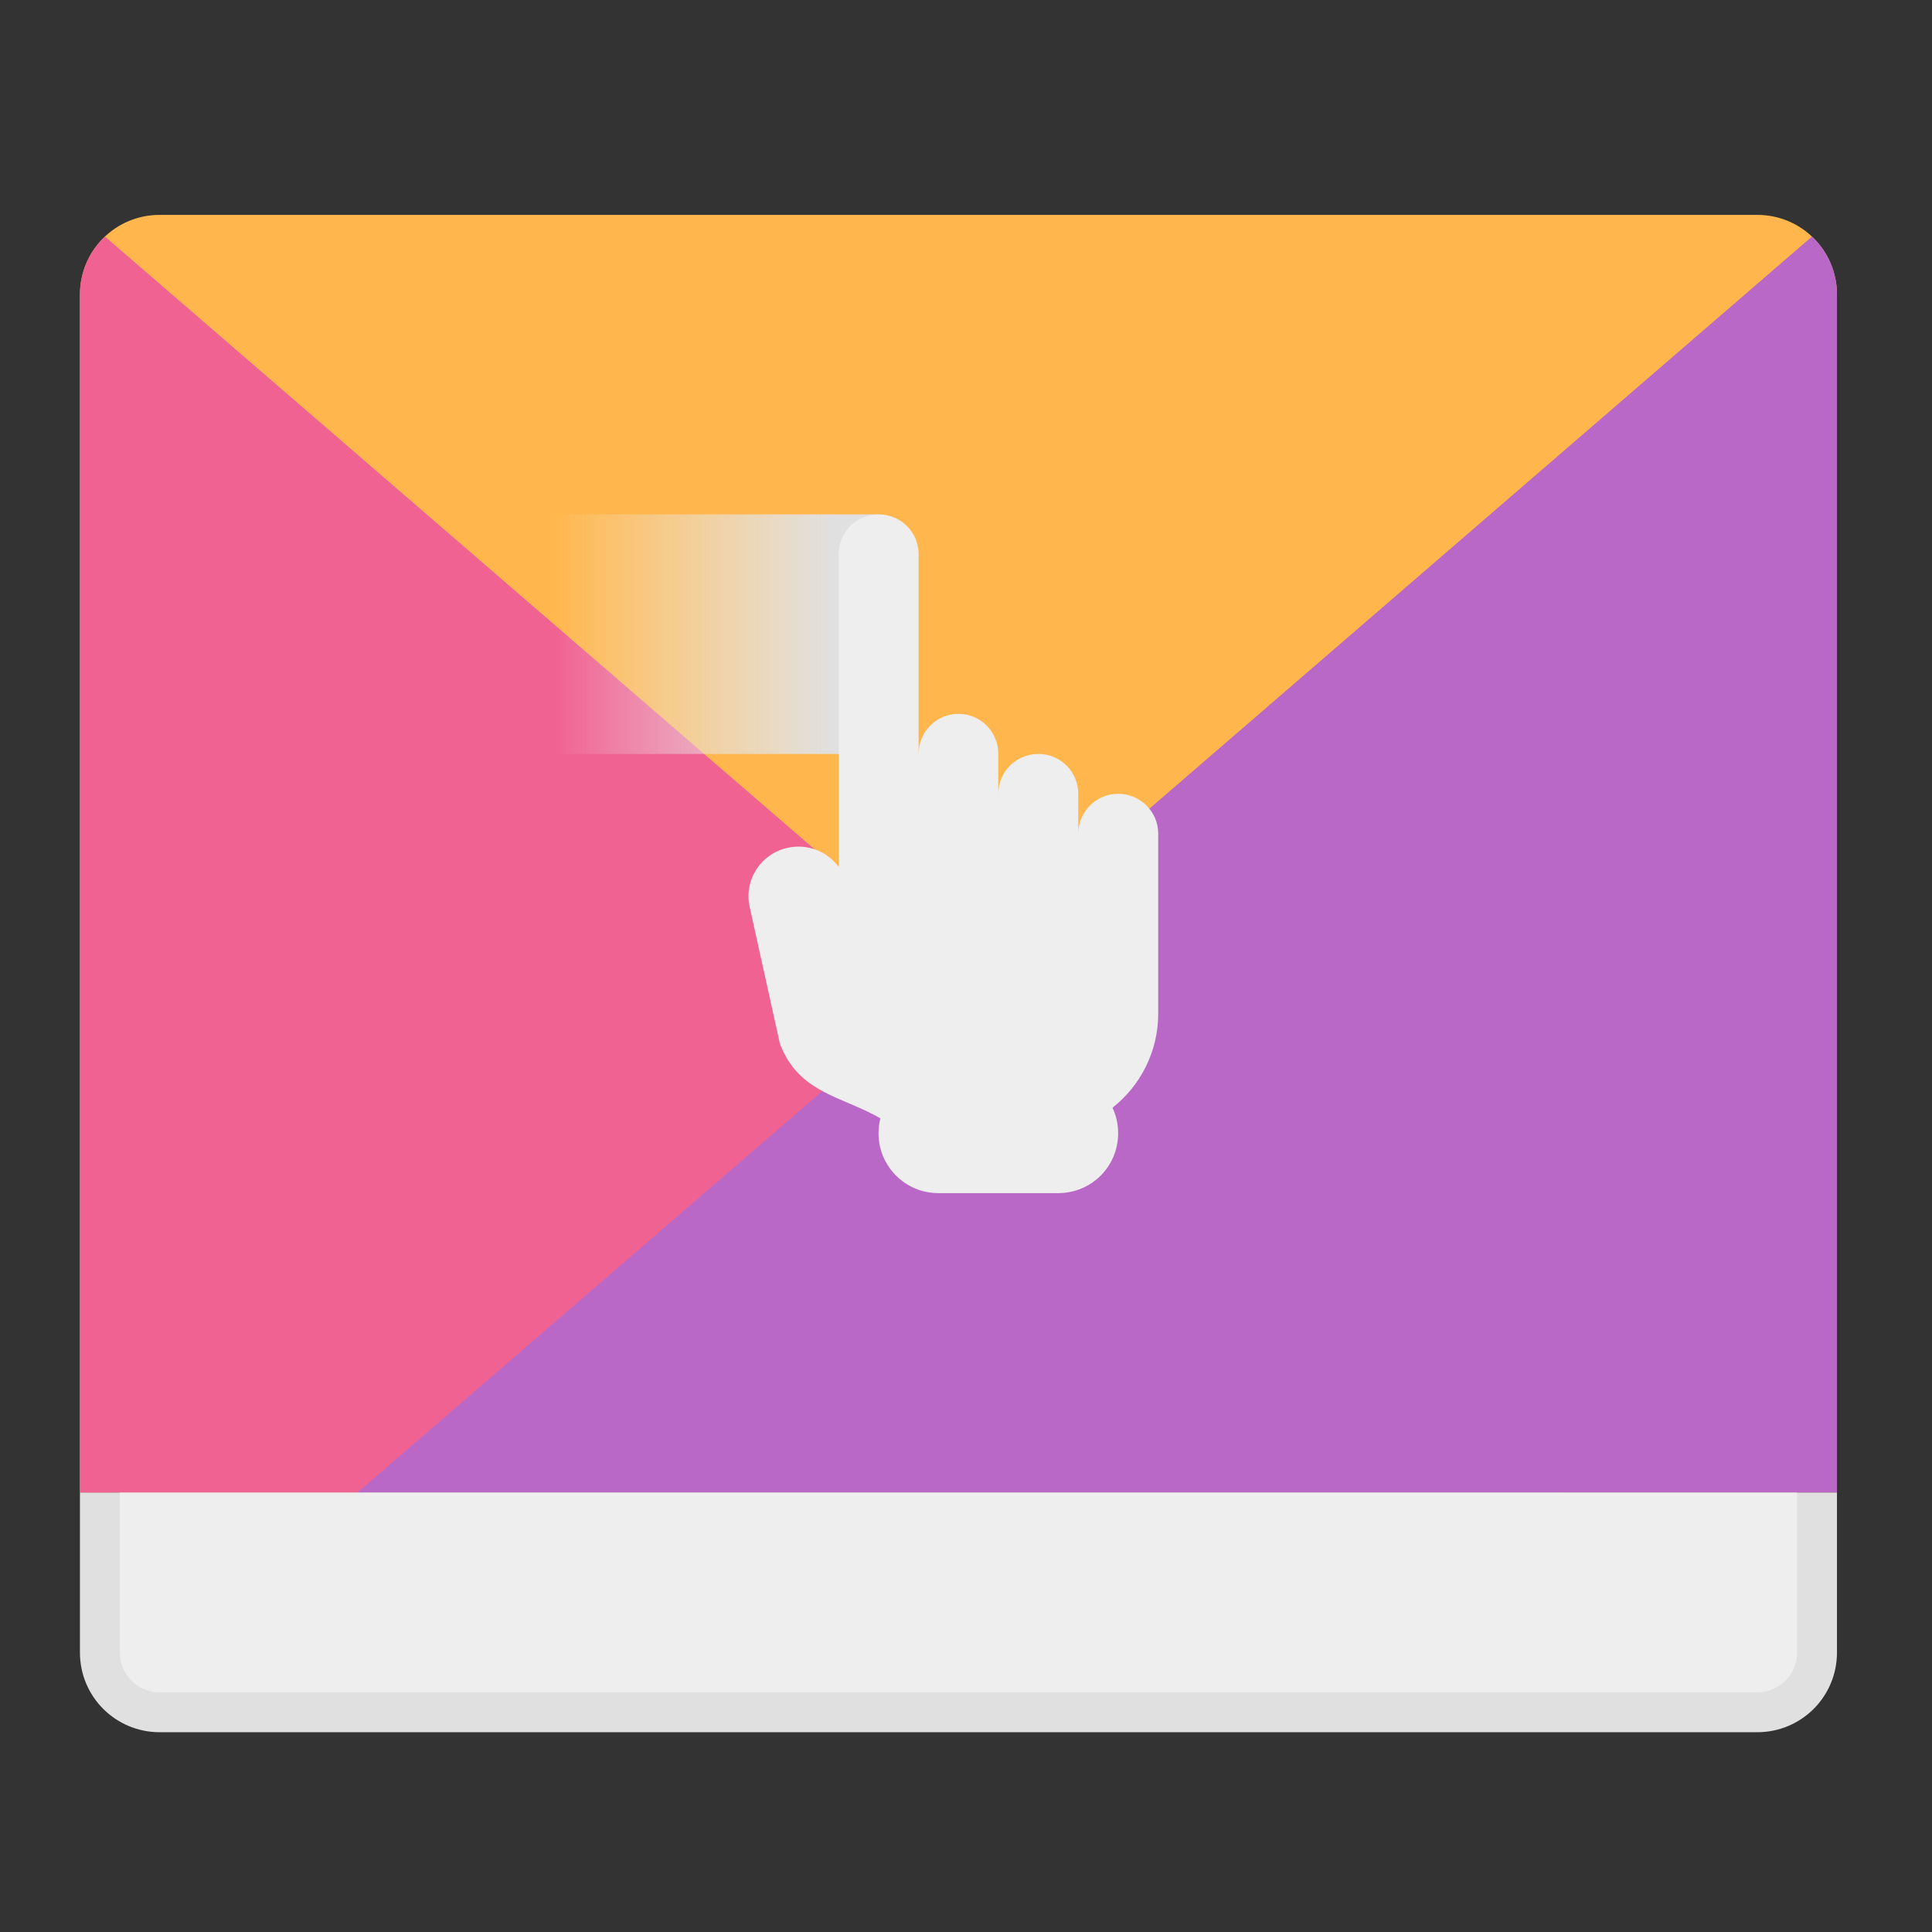 <?xml version="1.0" encoding="UTF-8"?>
<svg xmlns="http://www.w3.org/2000/svg" xmlns:xlink="http://www.w3.org/1999/xlink" width="32px" height="32px" viewBox="0 0 32 32" version="1.1">
<rect x="0" y="0" width="32" height="32" fill="#333333" stroke="none"/>
<defs>
<linearGradient id="linear0" gradientUnits="userSpaceOnUse" x1="232.833" y1="-41.667" x2="158.75" y2="-41.667" gradientTransform="matrix(0.062,0,0,0.062,-0.661,13.107)">
<stop offset="0" style="stop-color:rgb(87.843%,87.843%,87.843%);stop-opacity:1;"/>
<stop offset="1" style="stop-color:rgb(93.333%,93.333%,93.333%);stop-opacity:0;"/>
</linearGradient>
</defs>
<g id="surface1">
<path style=" stroke:none;fill-rule:nonzero;fill:rgb(100%,71.765%,30.196%);fill-opacity:1;" d="M 2.645 3.559 C 1.914 3.559 1.324 4.148 1.324 4.879 L 1.324 24.723 L 30.426 24.723 L 30.426 4.879 C 30.426 4.148 29.836 3.559 29.105 3.559 Z M 2.645 3.559 "/>
<path style=" stroke:none;fill-rule:nonzero;fill:rgb(94.118%,38.431%,57.255%);fill-opacity:1;" d="M 1.738 3.918 C 1.484 4.156 1.324 4.5 1.324 4.879 L 1.324 24.723 L 25.832 24.723 Z M 1.738 3.918 "/>
<path style=" stroke:none;fill-rule:nonzero;fill:rgb(72.941%,40.784%,78.431%);fill-opacity:1;" d="M 30.012 3.918 L 5.918 24.723 L 30.426 24.723 L 30.426 4.879 C 30.426 4.5 30.266 4.156 30.012 3.918 Z M 30.012 3.918 "/>
<path style=" stroke:none;fill-rule:nonzero;fill:rgb(87.843%,87.843%,87.843%);fill-opacity:1;" d="M 1.324 24.723 L 1.324 27.371 C 1.324 28.102 1.914 28.691 2.645 28.691 L 29.105 28.691 C 29.836 28.691 30.426 28.102 30.426 27.371 L 30.426 24.723 Z M 1.324 24.723 "/>
<path style=" stroke:none;fill-rule:nonzero;fill:rgb(93.333%,93.333%,93.333%);fill-opacity:0.986;" d="M 1.984 24.723 L 1.984 27.371 C 1.984 27.734 2.281 28.031 2.645 28.031 L 29.105 28.031 C 29.469 28.031 29.766 27.734 29.766 27.371 L 29.766 24.723 Z M 1.984 24.723 "/>
<path style=" stroke:none;fill-rule:nonzero;fill:url(#linear0);" d="M 7.277 8.52 L 14.551 8.52 L 14.551 12.488 L 7.277 12.488 Z M 7.277 8.52 "/>
<path style=" stroke:none;fill-rule:nonzero;fill:rgb(93.333%,93.333%,93.333%);fill-opacity:1;" d="M 14.551 8.52 C 14.188 8.52 13.891 8.812 13.891 9.18 L 13.891 14.359 C 13.703 14.102 13.375 13.969 13.043 14.043 C 12.598 14.141 12.316 14.582 12.418 15.027 L 12.918 17.289 C 13.23 18.109 13.949 18.156 14.582 18.523 C 14.562 18.602 14.551 18.688 14.551 18.77 C 14.551 19.32 14.996 19.762 15.543 19.762 L 17.527 19.762 C 18.078 19.762 18.52 19.32 18.52 18.77 C 18.52 18.617 18.488 18.477 18.426 18.348 C 18.887 17.984 19.184 17.422 19.184 16.785 L 19.184 13.809 C 19.184 13.445 18.887 13.148 18.52 13.148 C 18.156 13.148 17.859 13.445 17.859 13.809 L 17.859 13.148 C 17.859 12.781 17.562 12.488 17.199 12.488 C 16.832 12.488 16.535 12.781 16.535 13.148 L 16.535 12.488 C 16.535 12.121 16.242 11.824 15.875 11.824 C 15.508 11.824 15.215 12.121 15.215 12.488 L 15.215 9.18 C 15.215 8.812 14.918 8.52 14.551 8.52 Z M 14.551 8.52 "/>
</g>
</svg>
